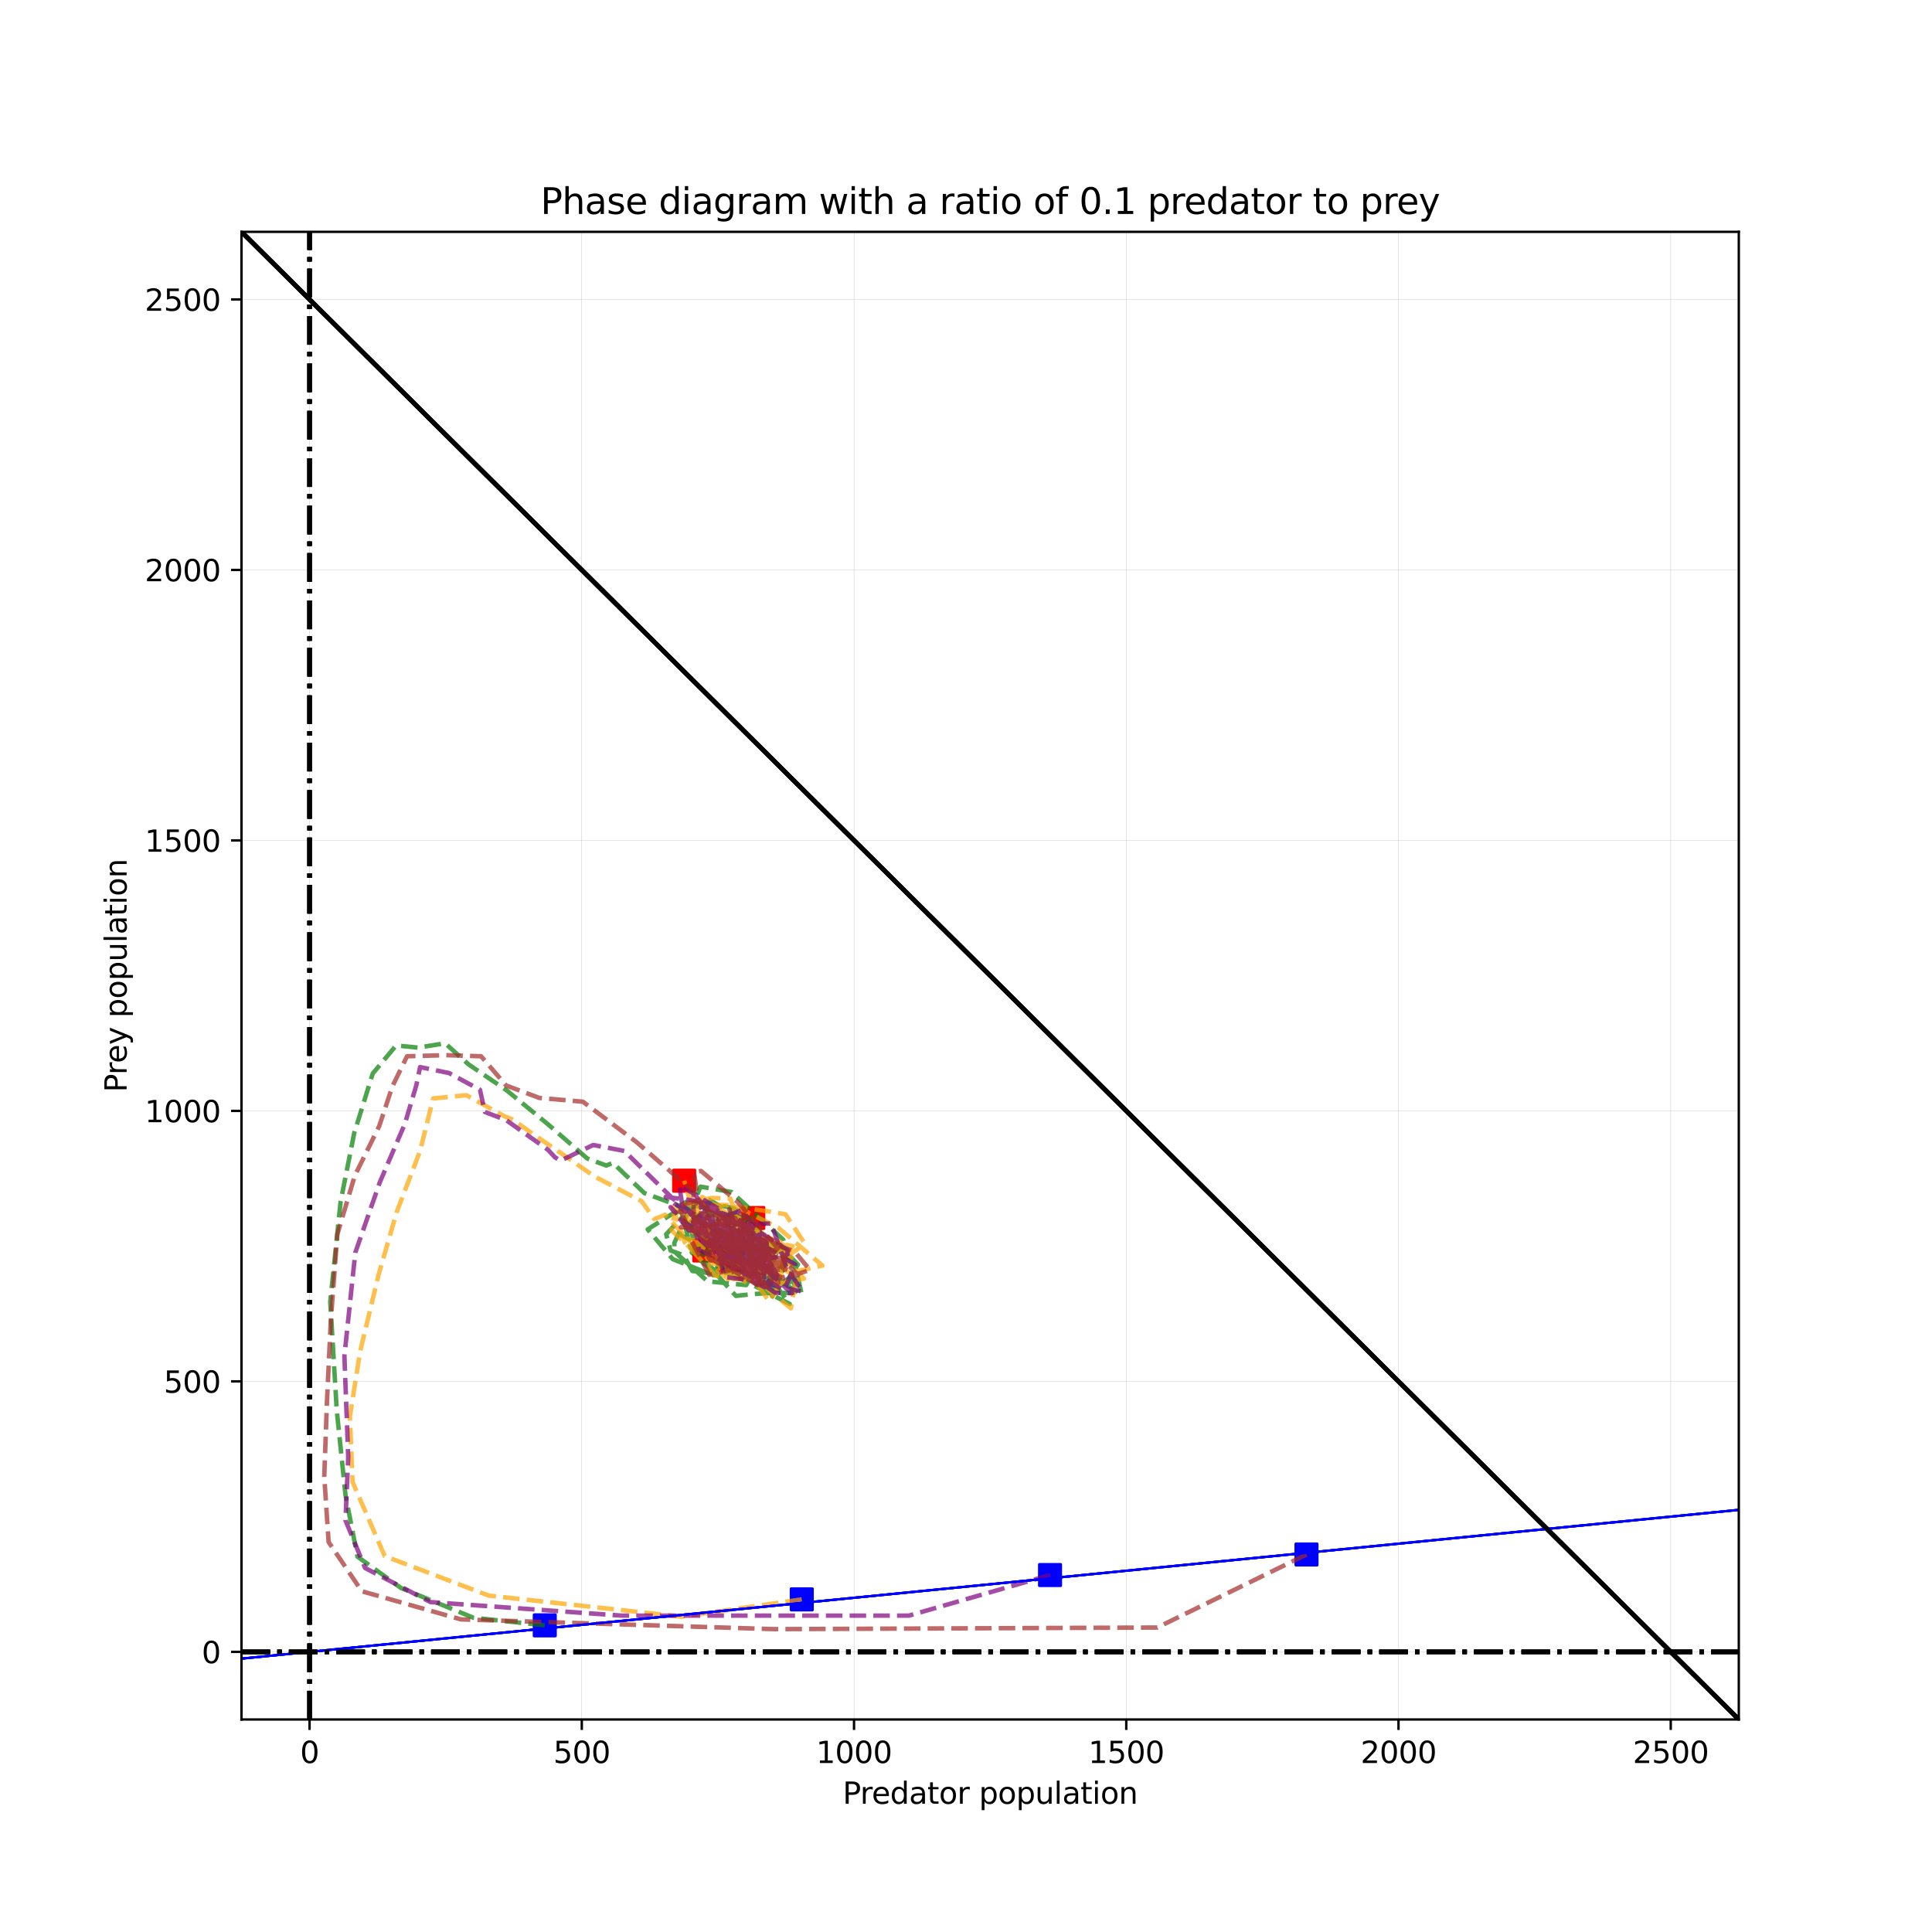 <?xml version="1.0" encoding="utf-8" standalone="no"?>
<!DOCTYPE svg PUBLIC "-//W3C//DTD SVG 1.1//EN"
  "http://www.w3.org/Graphics/SVG/1.1/DTD/svg11.dtd">
<svg xmlns:xlink="http://www.w3.org/1999/xlink" width="648pt" height="648pt" viewBox="0 0 648 648" xmlns="http://www.w3.org/2000/svg" version="1.1">
 <defs>
  <style type="text/css">*{stroke-linejoin: round; stroke-linecap: butt}</style>
 </defs>
 <g id="figure_1">
  <g id="patch_1">
   <path d="M 0 648 
L 648 648 
L 648 0 
L 0 0 
z
" style="fill: #ffffff"/>
  </g>
  <g id="axes_1">
   <g id="patch_2">
    <path d="M 81 576.72 
L 583.2 576.72 
L 583.2 77.76 
L 81 77.76 
z
" style="fill: #ffffff"/>
   </g>
   <g id="PathCollection_1">
    <defs>
     <path id="mf9814ffd35" d="M -3.536 3.536 
L 3.536 3.536 
L 3.536 -3.536 
L -3.536 -3.536 
z
" style="stroke: #0000ff"/>
    </defs>
    <g clip-path="url(#p04136252dc)">
     <use xlink:href="#mf9814ffd35" x="182.718" y="545.149" style="fill: #0000ff; stroke: #0000ff"/>
    </g>
   </g>
   <g id="PathCollection_2">
    <defs>
     <path id="m76a8bdae2c" d="M -3.536 3.536 
L 3.536 3.536 
L 3.536 -3.536 
L -3.536 -3.536 
z
" style="stroke: #ff0000"/>
    </defs>
    <g clip-path="url(#p04136252dc)">
     <use xlink:href="#m76a8bdae2c" x="252.661" y="408.525" style="fill: #ff0000; stroke: #ff0000"/>
    </g>
   </g>
   <g id="PathCollection_3">
    <g clip-path="url(#p04136252dc)">
     <use xlink:href="#mf9814ffd35" x="268.914" y="536.44" style="fill: #0000ff; stroke: #0000ff"/>
    </g>
   </g>
   <g id="PathCollection_4">
    <g clip-path="url(#p04136252dc)">
     <use xlink:href="#m76a8bdae2c" x="229.469" y="396.006" style="fill: #ff0000; stroke: #ff0000"/>
    </g>
   </g>
   <g id="PathCollection_5">
    <g clip-path="url(#p04136252dc)">
     <use xlink:href="#mf9814ffd35" x="352.188" y="528.276" style="fill: #0000ff; stroke: #0000ff"/>
    </g>
   </g>
   <g id="PathCollection_6">
    <g clip-path="url(#p04136252dc)">
     <use xlink:href="#m76a8bdae2c" x="244.443" y="422.496" style="fill: #ff0000; stroke: #ff0000"/>
    </g>
   </g>
   <g id="PathCollection_7">
    <g clip-path="url(#p04136252dc)">
     <use xlink:href="#mf9814ffd35" x="438.201" y="521.381" style="fill: #0000ff; stroke: #0000ff"/>
    </g>
   </g>
   <g id="PathCollection_8">
    <g clip-path="url(#p04136252dc)">
     <use xlink:href="#m76a8bdae2c" x="236.225" y="419.412" style="fill: #ff0000; stroke: #ff0000"/>
    </g>
   </g>
   <g id="matplotlib.axis_1">
    <g id="xtick_1">
     <g id="line2d_1">
      <path d="M 103.827 576.72 
L 103.827 77.76 
" clip-path="url(#p04136252dc)" style="fill: none; stroke: #b0b0b0; stroke-width: 0.1; stroke-linecap: square"/>
     </g>
     <g id="line2d_2">
      <defs>
       <path id="m2a53594469" d="M 0 0 
L 0 3.5 
" style="stroke: #000000; stroke-width: 0.8"/>
      </defs>
      <g>
       <use xlink:href="#m2a53594469" x="103.827" y="576.72" style="stroke: #000000; stroke-width: 0.8"/>
      </g>
     </g>
     <g id="text_1">
      <!-- 0 -->
      <g transform="translate(100.646 591.318) scale(0.1 -0.1)">
       <defs>
        <path id="DejaVuSans-30" d="M 2034 4250 
Q 1547 4250 1301 3770 
Q 1056 3291 1056 2328 
Q 1056 1369 1301 889 
Q 1547 409 2034 409 
Q 2525 409 2770 889 
Q 3016 1369 3016 2328 
Q 3016 3291 2770 3770 
Q 2525 4250 2034 4250 
z
M 2034 4750 
Q 2819 4750 3233 4129 
Q 3647 3509 3647 2328 
Q 3647 1150 3233 529 
Q 2819 -91 2034 -91 
Q 1250 -91 836 529 
Q 422 1150 422 2328 
Q 422 3509 836 4129 
Q 1250 4750 2034 4750 
z
" transform="scale(0.016)"/>
       </defs>
       <use xlink:href="#DejaVuSans-30"/>
      </g>
     </g>
    </g>
    <g id="xtick_2">
     <g id="line2d_3">
      <path d="M 195.136 576.72 
L 195.136 77.76 
" clip-path="url(#p04136252dc)" style="fill: none; stroke: #b0b0b0; stroke-width: 0.1; stroke-linecap: square"/>
     </g>
     <g id="line2d_4">
      <g>
       <use xlink:href="#m2a53594469" x="195.136" y="576.72" style="stroke: #000000; stroke-width: 0.8"/>
      </g>
     </g>
     <g id="text_2">
      <!-- 500 -->
      <g transform="translate(185.593 591.318) scale(0.1 -0.1)">
       <defs>
        <path id="DejaVuSans-35" d="M 691 4666 
L 3169 4666 
L 3169 4134 
L 1269 4134 
L 1269 2991 
Q 1406 3038 1543 3061 
Q 1681 3084 1819 3084 
Q 2600 3084 3056 2656 
Q 3513 2228 3513 1497 
Q 3513 744 3044 326 
Q 2575 -91 1722 -91 
Q 1428 -91 1123 -41 
Q 819 9 494 109 
L 494 744 
Q 775 591 1075 516 
Q 1375 441 1709 441 
Q 2250 441 2565 725 
Q 2881 1009 2881 1497 
Q 2881 1984 2565 2268 
Q 2250 2553 1709 2553 
Q 1456 2553 1204 2497 
Q 953 2441 691 2322 
L 691 4666 
z
" transform="scale(0.016)"/>
       </defs>
       <use xlink:href="#DejaVuSans-35"/>
       <use xlink:href="#DejaVuSans-30" x="63.623"/>
       <use xlink:href="#DejaVuSans-30" x="127.246"/>
      </g>
     </g>
    </g>
    <g id="xtick_3">
     <g id="line2d_5">
      <path d="M 286.445 576.72 
L 286.445 77.76 
" clip-path="url(#p04136252dc)" style="fill: none; stroke: #b0b0b0; stroke-width: 0.1; stroke-linecap: square"/>
     </g>
     <g id="line2d_6">
      <g>
       <use xlink:href="#m2a53594469" x="286.445" y="576.72" style="stroke: #000000; stroke-width: 0.8"/>
      </g>
     </g>
     <g id="text_3">
      <!-- 1000 -->
      <g transform="translate(273.72 591.318) scale(0.1 -0.1)">
       <defs>
        <path id="DejaVuSans-31" d="M 794 531 
L 1825 531 
L 1825 4091 
L 703 3866 
L 703 4441 
L 1819 4666 
L 2450 4666 
L 2450 531 
L 3481 531 
L 3481 0 
L 794 0 
L 794 531 
z
" transform="scale(0.016)"/>
       </defs>
       <use xlink:href="#DejaVuSans-31"/>
       <use xlink:href="#DejaVuSans-30" x="63.623"/>
       <use xlink:href="#DejaVuSans-30" x="127.246"/>
       <use xlink:href="#DejaVuSans-30" x="190.869"/>
      </g>
     </g>
    </g>
    <g id="xtick_4">
     <g id="line2d_7">
      <path d="M 377.755 576.72 
L 377.755 77.76 
" clip-path="url(#p04136252dc)" style="fill: none; stroke: #b0b0b0; stroke-width: 0.1; stroke-linecap: square"/>
     </g>
     <g id="line2d_8">
      <g>
       <use xlink:href="#m2a53594469" x="377.755" y="576.72" style="stroke: #000000; stroke-width: 0.8"/>
      </g>
     </g>
     <g id="text_4">
      <!-- 1500 -->
      <g transform="translate(365.03 591.318) scale(0.1 -0.1)">
       <use xlink:href="#DejaVuSans-31"/>
       <use xlink:href="#DejaVuSans-35" x="63.623"/>
       <use xlink:href="#DejaVuSans-30" x="127.246"/>
       <use xlink:href="#DejaVuSans-30" x="190.869"/>
      </g>
     </g>
    </g>
    <g id="xtick_5">
     <g id="line2d_9">
      <path d="M 469.064 576.72 
L 469.064 77.76 
" clip-path="url(#p04136252dc)" style="fill: none; stroke: #b0b0b0; stroke-width: 0.1; stroke-linecap: square"/>
     </g>
     <g id="line2d_10">
      <g>
       <use xlink:href="#m2a53594469" x="469.064" y="576.72" style="stroke: #000000; stroke-width: 0.8"/>
      </g>
     </g>
     <g id="text_5">
      <!-- 2000 -->
      <g transform="translate(456.339 591.318) scale(0.1 -0.1)">
       <defs>
        <path id="DejaVuSans-32" d="M 1228 531 
L 3431 531 
L 3431 0 
L 469 0 
L 469 531 
Q 828 903 1448 1529 
Q 2069 2156 2228 2338 
Q 2531 2678 2651 2914 
Q 2772 3150 2772 3378 
Q 2772 3750 2511 3984 
Q 2250 4219 1831 4219 
Q 1534 4219 1204 4116 
Q 875 4013 500 3803 
L 500 4441 
Q 881 4594 1212 4672 
Q 1544 4750 1819 4750 
Q 2544 4750 2975 4387 
Q 3406 4025 3406 3419 
Q 3406 3131 3298 2873 
Q 3191 2616 2906 2266 
Q 2828 2175 2409 1742 
Q 1991 1309 1228 531 
z
" transform="scale(0.016)"/>
       </defs>
       <use xlink:href="#DejaVuSans-32"/>
       <use xlink:href="#DejaVuSans-30" x="63.623"/>
       <use xlink:href="#DejaVuSans-30" x="127.246"/>
       <use xlink:href="#DejaVuSans-30" x="190.869"/>
      </g>
     </g>
    </g>
    <g id="xtick_6">
     <g id="line2d_11">
      <path d="M 560.373 576.72 
L 560.373 77.76 
" clip-path="url(#p04136252dc)" style="fill: none; stroke: #b0b0b0; stroke-width: 0.1; stroke-linecap: square"/>
     </g>
     <g id="line2d_12">
      <g>
       <use xlink:href="#m2a53594469" x="560.373" y="576.72" style="stroke: #000000; stroke-width: 0.8"/>
      </g>
     </g>
     <g id="text_6">
      <!-- 2500 -->
      <g transform="translate(547.648 591.318) scale(0.1 -0.1)">
       <use xlink:href="#DejaVuSans-32"/>
       <use xlink:href="#DejaVuSans-35" x="63.623"/>
       <use xlink:href="#DejaVuSans-30" x="127.246"/>
       <use xlink:href="#DejaVuSans-30" x="190.869"/>
      </g>
     </g>
    </g>
    <g id="text_7">
     <!-- Predator population -->
     <g transform="translate(282.644 604.997) scale(0.1 -0.1)">
      <defs>
       <path id="DejaVuSans-50" d="M 1259 4147 
L 1259 2394 
L 2053 2394 
Q 2494 2394 2734 2622 
Q 2975 2850 2975 3272 
Q 2975 3691 2734 3919 
Q 2494 4147 2053 4147 
L 1259 4147 
z
M 628 4666 
L 2053 4666 
Q 2838 4666 3239 4311 
Q 3641 3956 3641 3272 
Q 3641 2581 3239 2228 
Q 2838 1875 2053 1875 
L 1259 1875 
L 1259 0 
L 628 0 
L 628 4666 
z
" transform="scale(0.016)"/>
       <path id="DejaVuSans-72" d="M 2631 2963 
Q 2534 3019 2420 3045 
Q 2306 3072 2169 3072 
Q 1681 3072 1420 2755 
Q 1159 2438 1159 1844 
L 1159 0 
L 581 0 
L 581 3500 
L 1159 3500 
L 1159 2956 
Q 1341 3275 1631 3429 
Q 1922 3584 2338 3584 
Q 2397 3584 2469 3576 
Q 2541 3569 2628 3553 
L 2631 2963 
z
" transform="scale(0.016)"/>
       <path id="DejaVuSans-65" d="M 3597 1894 
L 3597 1613 
L 953 1613 
Q 991 1019 1311 708 
Q 1631 397 2203 397 
Q 2534 397 2845 478 
Q 3156 559 3463 722 
L 3463 178 
Q 3153 47 2828 -22 
Q 2503 -91 2169 -91 
Q 1331 -91 842 396 
Q 353 884 353 1716 
Q 353 2575 817 3079 
Q 1281 3584 2069 3584 
Q 2775 3584 3186 3129 
Q 3597 2675 3597 1894 
z
M 3022 2063 
Q 3016 2534 2758 2815 
Q 2500 3097 2075 3097 
Q 1594 3097 1305 2825 
Q 1016 2553 972 2059 
L 3022 2063 
z
" transform="scale(0.016)"/>
       <path id="DejaVuSans-64" d="M 2906 2969 
L 2906 4863 
L 3481 4863 
L 3481 0 
L 2906 0 
L 2906 525 
Q 2725 213 2448 61 
Q 2172 -91 1784 -91 
Q 1150 -91 751 415 
Q 353 922 353 1747 
Q 353 2572 751 3078 
Q 1150 3584 1784 3584 
Q 2172 3584 2448 3432 
Q 2725 3281 2906 2969 
z
M 947 1747 
Q 947 1113 1208 752 
Q 1469 391 1925 391 
Q 2381 391 2643 752 
Q 2906 1113 2906 1747 
Q 2906 2381 2643 2742 
Q 2381 3103 1925 3103 
Q 1469 3103 1208 2742 
Q 947 2381 947 1747 
z
" transform="scale(0.016)"/>
       <path id="DejaVuSans-61" d="M 2194 1759 
Q 1497 1759 1228 1600 
Q 959 1441 959 1056 
Q 959 750 1161 570 
Q 1363 391 1709 391 
Q 2188 391 2477 730 
Q 2766 1069 2766 1631 
L 2766 1759 
L 2194 1759 
z
M 3341 1997 
L 3341 0 
L 2766 0 
L 2766 531 
Q 2569 213 2275 61 
Q 1981 -91 1556 -91 
Q 1019 -91 701 211 
Q 384 513 384 1019 
Q 384 1609 779 1909 
Q 1175 2209 1959 2209 
L 2766 2209 
L 2766 2266 
Q 2766 2663 2505 2880 
Q 2244 3097 1772 3097 
Q 1472 3097 1187 3025 
Q 903 2953 641 2809 
L 641 3341 
Q 956 3463 1253 3523 
Q 1550 3584 1831 3584 
Q 2591 3584 2966 3190 
Q 3341 2797 3341 1997 
z
" transform="scale(0.016)"/>
       <path id="DejaVuSans-74" d="M 1172 4494 
L 1172 3500 
L 2356 3500 
L 2356 3053 
L 1172 3053 
L 1172 1153 
Q 1172 725 1289 603 
Q 1406 481 1766 481 
L 2356 481 
L 2356 0 
L 1766 0 
Q 1100 0 847 248 
Q 594 497 594 1153 
L 594 3053 
L 172 3053 
L 172 3500 
L 594 3500 
L 594 4494 
L 1172 4494 
z
" transform="scale(0.016)"/>
       <path id="DejaVuSans-6f" d="M 1959 3097 
Q 1497 3097 1228 2736 
Q 959 2375 959 1747 
Q 959 1119 1226 758 
Q 1494 397 1959 397 
Q 2419 397 2687 759 
Q 2956 1122 2956 1747 
Q 2956 2369 2687 2733 
Q 2419 3097 1959 3097 
z
M 1959 3584 
Q 2709 3584 3137 3096 
Q 3566 2609 3566 1747 
Q 3566 888 3137 398 
Q 2709 -91 1959 -91 
Q 1206 -91 779 398 
Q 353 888 353 1747 
Q 353 2609 779 3096 
Q 1206 3584 1959 3584 
z
" transform="scale(0.016)"/>
       <path id="DejaVuSans-20" transform="scale(0.016)"/>
       <path id="DejaVuSans-70" d="M 1159 525 
L 1159 -1331 
L 581 -1331 
L 581 3500 
L 1159 3500 
L 1159 2969 
Q 1341 3281 1617 3432 
Q 1894 3584 2278 3584 
Q 2916 3584 3314 3078 
Q 3713 2572 3713 1747 
Q 3713 922 3314 415 
Q 2916 -91 2278 -91 
Q 1894 -91 1617 61 
Q 1341 213 1159 525 
z
M 3116 1747 
Q 3116 2381 2855 2742 
Q 2594 3103 2138 3103 
Q 1681 3103 1420 2742 
Q 1159 2381 1159 1747 
Q 1159 1113 1420 752 
Q 1681 391 2138 391 
Q 2594 391 2855 752 
Q 3116 1113 3116 1747 
z
" transform="scale(0.016)"/>
       <path id="DejaVuSans-75" d="M 544 1381 
L 544 3500 
L 1119 3500 
L 1119 1403 
Q 1119 906 1312 657 
Q 1506 409 1894 409 
Q 2359 409 2629 706 
Q 2900 1003 2900 1516 
L 2900 3500 
L 3475 3500 
L 3475 0 
L 2900 0 
L 2900 538 
Q 2691 219 2414 64 
Q 2138 -91 1772 -91 
Q 1169 -91 856 284 
Q 544 659 544 1381 
z
M 1991 3584 
L 1991 3584 
z
" transform="scale(0.016)"/>
       <path id="DejaVuSans-6c" d="M 603 4863 
L 1178 4863 
L 1178 0 
L 603 0 
L 603 4863 
z
" transform="scale(0.016)"/>
       <path id="DejaVuSans-69" d="M 603 3500 
L 1178 3500 
L 1178 0 
L 603 0 
L 603 3500 
z
M 603 4863 
L 1178 4863 
L 1178 4134 
L 603 4134 
L 603 4863 
z
" transform="scale(0.016)"/>
       <path id="DejaVuSans-6e" d="M 3513 2113 
L 3513 0 
L 2938 0 
L 2938 2094 
Q 2938 2591 2744 2837 
Q 2550 3084 2163 3084 
Q 1697 3084 1428 2787 
Q 1159 2491 1159 1978 
L 1159 0 
L 581 0 
L 581 3500 
L 1159 3500 
L 1159 2956 
Q 1366 3272 1645 3428 
Q 1925 3584 2291 3584 
Q 2894 3584 3203 3211 
Q 3513 2838 3513 2113 
z
" transform="scale(0.016)"/>
      </defs>
      <use xlink:href="#DejaVuSans-50"/>
      <use xlink:href="#DejaVuSans-72" x="58.553"/>
      <use xlink:href="#DejaVuSans-65" x="97.416"/>
      <use xlink:href="#DejaVuSans-64" x="158.939"/>
      <use xlink:href="#DejaVuSans-61" x="222.416"/>
      <use xlink:href="#DejaVuSans-74" x="283.695"/>
      <use xlink:href="#DejaVuSans-6f" x="322.904"/>
      <use xlink:href="#DejaVuSans-72" x="384.086"/>
      <use xlink:href="#DejaVuSans-20" x="425.199"/>
      <use xlink:href="#DejaVuSans-70" x="456.986"/>
      <use xlink:href="#DejaVuSans-6f" x="520.463"/>
      <use xlink:href="#DejaVuSans-70" x="581.645"/>
      <use xlink:href="#DejaVuSans-75" x="645.121"/>
      <use xlink:href="#DejaVuSans-6c" x="708.5"/>
      <use xlink:href="#DejaVuSans-61" x="736.283"/>
      <use xlink:href="#DejaVuSans-74" x="797.562"/>
      <use xlink:href="#DejaVuSans-69" x="836.771"/>
      <use xlink:href="#DejaVuSans-6f" x="864.555"/>
      <use xlink:href="#DejaVuSans-6e" x="925.736"/>
     </g>
    </g>
   </g>
   <g id="matplotlib.axis_2">
    <g id="ytick_1">
     <g id="line2d_13">
      <path d="M 81 554.04 
L 583.2 554.04 
" clip-path="url(#p04136252dc)" style="fill: none; stroke: #b0b0b0; stroke-width: 0.1; stroke-linecap: square"/>
     </g>
     <g id="line2d_14">
      <defs>
       <path id="me22412b1b8" d="M 0 0 
L -3.5 0 
" style="stroke: #000000; stroke-width: 0.8"/>
      </defs>
      <g>
       <use xlink:href="#me22412b1b8" x="81" y="554.04" style="stroke: #000000; stroke-width: 0.8"/>
      </g>
     </g>
     <g id="text_8">
      <!-- 0 -->
      <g transform="translate(67.638 557.839) scale(0.1 -0.1)">
       <use xlink:href="#DejaVuSans-30"/>
      </g>
     </g>
    </g>
    <g id="ytick_2">
     <g id="line2d_15">
      <path d="M 81 463.32 
L 583.2 463.32 
" clip-path="url(#p04136252dc)" style="fill: none; stroke: #b0b0b0; stroke-width: 0.1; stroke-linecap: square"/>
     </g>
     <g id="line2d_16">
      <g>
       <use xlink:href="#me22412b1b8" x="81" y="463.32" style="stroke: #000000; stroke-width: 0.8"/>
      </g>
     </g>
     <g id="text_9">
      <!-- 500 -->
      <g transform="translate(54.913 467.119) scale(0.1 -0.1)">
       <use xlink:href="#DejaVuSans-35"/>
       <use xlink:href="#DejaVuSans-30" x="63.623"/>
       <use xlink:href="#DejaVuSans-30" x="127.246"/>
      </g>
     </g>
    </g>
    <g id="ytick_3">
     <g id="line2d_17">
      <path d="M 81 372.6 
L 583.2 372.6 
" clip-path="url(#p04136252dc)" style="fill: none; stroke: #b0b0b0; stroke-width: 0.1; stroke-linecap: square"/>
     </g>
     <g id="line2d_18">
      <g>
       <use xlink:href="#me22412b1b8" x="81" y="372.6" style="stroke: #000000; stroke-width: 0.8"/>
      </g>
     </g>
     <g id="text_10">
      <!-- 1000 -->
      <g transform="translate(48.55 376.399) scale(0.1 -0.1)">
       <use xlink:href="#DejaVuSans-31"/>
       <use xlink:href="#DejaVuSans-30" x="63.623"/>
       <use xlink:href="#DejaVuSans-30" x="127.246"/>
       <use xlink:href="#DejaVuSans-30" x="190.869"/>
      </g>
     </g>
    </g>
    <g id="ytick_4">
     <g id="line2d_19">
      <path d="M 81 281.88 
L 583.2 281.88 
" clip-path="url(#p04136252dc)" style="fill: none; stroke: #b0b0b0; stroke-width: 0.1; stroke-linecap: square"/>
     </g>
     <g id="line2d_20">
      <g>
       <use xlink:href="#me22412b1b8" x="81" y="281.88" style="stroke: #000000; stroke-width: 0.8"/>
      </g>
     </g>
     <g id="text_11">
      <!-- 1500 -->
      <g transform="translate(48.55 285.679) scale(0.1 -0.1)">
       <use xlink:href="#DejaVuSans-31"/>
       <use xlink:href="#DejaVuSans-35" x="63.623"/>
       <use xlink:href="#DejaVuSans-30" x="127.246"/>
       <use xlink:href="#DejaVuSans-30" x="190.869"/>
      </g>
     </g>
    </g>
    <g id="ytick_5">
     <g id="line2d_21">
      <path d="M 81 191.16 
L 583.2 191.16 
" clip-path="url(#p04136252dc)" style="fill: none; stroke: #b0b0b0; stroke-width: 0.1; stroke-linecap: square"/>
     </g>
     <g id="line2d_22">
      <g>
       <use xlink:href="#me22412b1b8" x="81" y="191.16" style="stroke: #000000; stroke-width: 0.8"/>
      </g>
     </g>
     <g id="text_12">
      <!-- 2000 -->
      <g transform="translate(48.55 194.959) scale(0.1 -0.1)">
       <use xlink:href="#DejaVuSans-32"/>
       <use xlink:href="#DejaVuSans-30" x="63.623"/>
       <use xlink:href="#DejaVuSans-30" x="127.246"/>
       <use xlink:href="#DejaVuSans-30" x="190.869"/>
      </g>
     </g>
    </g>
    <g id="ytick_6">
     <g id="line2d_23">
      <path d="M 81 100.44 
L 583.2 100.44 
" clip-path="url(#p04136252dc)" style="fill: none; stroke: #b0b0b0; stroke-width: 0.1; stroke-linecap: square"/>
     </g>
     <g id="line2d_24">
      <g>
       <use xlink:href="#me22412b1b8" x="81" y="100.44" style="stroke: #000000; stroke-width: 0.8"/>
      </g>
     </g>
     <g id="text_13">
      <!-- 2500 -->
      <g transform="translate(48.55 104.239) scale(0.1 -0.1)">
       <use xlink:href="#DejaVuSans-32"/>
       <use xlink:href="#DejaVuSans-35" x="63.623"/>
       <use xlink:href="#DejaVuSans-30" x="127.246"/>
       <use xlink:href="#DejaVuSans-30" x="190.869"/>
      </g>
     </g>
    </g>
    <g id="text_14">
     <!-- Prey population -->
     <g transform="translate(42.47 366.342) rotate(-90) scale(0.1 -0.1)">
      <defs>
       <path id="DejaVuSans-79" d="M 2059 -325 
Q 1816 -950 1584 -1140 
Q 1353 -1331 966 -1331 
L 506 -1331 
L 506 -850 
L 844 -850 
Q 1081 -850 1212 -737 
Q 1344 -625 1503 -206 
L 1606 56 
L 191 3500 
L 800 3500 
L 1894 763 
L 2988 3500 
L 3597 3500 
L 2059 -325 
z
" transform="scale(0.016)"/>
      </defs>
      <use xlink:href="#DejaVuSans-50"/>
      <use xlink:href="#DejaVuSans-72" x="58.553"/>
      <use xlink:href="#DejaVuSans-65" x="97.416"/>
      <use xlink:href="#DejaVuSans-79" x="158.939"/>
      <use xlink:href="#DejaVuSans-20" x="218.119"/>
      <use xlink:href="#DejaVuSans-70" x="249.906"/>
      <use xlink:href="#DejaVuSans-6f" x="313.383"/>
      <use xlink:href="#DejaVuSans-70" x="374.564"/>
      <use xlink:href="#DejaVuSans-75" x="438.041"/>
      <use xlink:href="#DejaVuSans-6c" x="501.42"/>
      <use xlink:href="#DejaVuSans-61" x="529.203"/>
      <use xlink:href="#DejaVuSans-74" x="590.482"/>
      <use xlink:href="#DejaVuSans-69" x="629.691"/>
      <use xlink:href="#DejaVuSans-6f" x="657.475"/>
      <use xlink:href="#DejaVuSans-6e" x="718.656"/>
     </g>
    </g>
   </g>
   <g id="line2d_25">
    <path d="M 182.718 545.149 
L 158.795 542.609 
L 134.507 532.63 
L 119.898 522.107 
L 115.88 501.422 
L 112.958 473.118 
L 110.767 436.648 
L 114.237 403.082 
L 118.802 380.039 
L 125.011 360.081 
L 132.864 350.646 
L 140.168 351.372 
L 149.299 349.92 
L 157.152 356.996 
L 169.935 365.705 
L 183.631 376.955 
L 196.963 388.567 
L 203.354 390.925 
L 205.546 390.018 
L 216.137 400.179 
L 233.486 406.529 
L 237.686 410.521 
L 246.635 417.779 
L 254.487 416.871 
L 251.931 419.412 
L 242.434 418.323 
L 242.434 413.243 
L 248.278 415.783 
L 245.356 413.968 
L 239.513 413.424 
L 239.147 415.783 
L 239.513 417.779 
L 239.695 412.698 
L 241.704 415.783 
L 248.461 421.407 
L 260.696 431.749 
L 264.897 437.374 
L 244.809 427.032 
L 232.573 416.871 
L 231.295 407.255 
L 234.947 398.002 
L 245.356 399.816 
L 262.705 415.783 
L 267.088 433.564 
L 256.861 433.745 
L 251.748 434.108 
L 246.817 434.652 
L 240.974 428.121 
L 232.025 420.137 
L 235.13 416.508 
L 243.348 415.42 
L 246.817 413.605 
L 250.652 415.057 
L 251.565 422.133 
L 258.687 426.306 
L 249.191 427.576 
L 240.243 426.669 
L 231.66 418.686 
L 228.19 404.352 
L 231.112 402.538 
L 247.183 408.707 
L 255.583 421.407 
L 250.287 431.024 
L 237.321 429.754 
L 226.181 419.774 
L 226.181 416.871 
L 230.93 406.348 
L 236.043 410.884 
L 248.461 414.694 
L 251.018 418.141 
L 241.704 422.496 
L 239.33 427.758 
L 225.634 422.315 
L 217.233 412.335 
L 225.268 407.255 
L 233.669 404.352 
L 241.704 408.344 
L 244.626 409.977 
L 248.826 421.589 
L 260.696 433.927 
L 258.505 433.382 
L 240.426 420.5 
L 227.825 413.968 
L 237.686 403.445 
L 246.087 405.259 
L 252.296 409.251 
L 250.287 412.154 
L 261.609 417.96 
L 267.636 424.129 
L 264.714 428.484 
L 259.966 432.475 
L 259.053 434.834 
L 257.227 430.842 
L 253.392 427.213 
L 241.339 420.319 
L 243.165 417.416 
L 252.296 418.867 
L 254.487 423.766 
L 254.122 427.395 
L 255.948 422.315 
L 254.67 420.319 
L 253.574 419.774 
L 251.383 417.416 
L 238.599 409.795 
L 242.252 415.238 
L 252.296 413.061 
L 248.096 419.049 
L 250.652 418.686 
L 254.122 424.129 
L 257.409 420.863 
L 246.817 414.876 
L 244.078 414.15 
L 244.078 417.053 
L 232.573 406.892 
L 238.417 410.34 
L 245.722 407.618 
L 266.905 425.036 
L 268.914 434.29 
L 257.774 427.213 
L 241.156 418.686 
L 238.599 412.698 
L 237.321 406.166 
L 239.147 410.158 
L 247.73 421.77 
L 242.617 427.576 
L 232.208 426.306 
L 229.286 421.044 
L 224.903 419.412 
L 223.442 413.968 
L 228.738 408.344 
L 236.043 415.964 
L 246.087 419.23 
L 244.991 419.23 
L 244.991 411.247 
L 242.8 407.618 
L 249.191 413.243 
L 259.966 421.77 
L 257.409 425.943 
L 244.443 422.859 
L 250.287 423.403 
L 242.434 407.618 
L 237.321 406.711 
L 236.408 401.63 
L 248.278 408.344 
L 262.888 421.407 
L 261.975 429.391 
L 260.148 428.302 
L 244.626 420.863 
L 241.887 417.96 
L 254.487 414.331 
L 259.235 421.407 
L 253.757 423.766 
L 247.183 419.774 
L 242.982 413.787 
L 241.156 412.698 
L 246.269 417.053 
L 255.035 417.416 
L 255.583 423.948 
L 259.783 431.931 
L 266.723 429.391 
L 259.418 428.121 
L 249.739 420.137 
L 250.652 422.496 
L 246.635 417.416 
L 244.991 417.234 
L 247.183 411.791 
L 251.565 409.614 
L 256.679 415.057 
L 265.627 421.952 
L 259.783 426.851 
L 253.574 422.496 
L 249.922 418.323 
L 246.087 411.61 
L 254.67 417.053 
L 254.487 417.416 
L 255.948 421.77 
L 257.957 425.762 
L 251.018 419.956 
L 246.817 417.597 
L 245.539 410.34 
L 257.227 418.323 
L 254.67 423.222 
L 258.14 429.209 
L 255.4 430.298 
L 245.539 423.585 
L 244.443 423.766 
L 232.938 419.593 
L 238.234 416.69 
L 247.73 418.323 
L 239.695 418.686 
L 237.139 415.42 
L 239.695 417.597 
L 246.635 411.247 
L 252.661 408.525 
L 252.661 408.525 
" clip-path="url(#p04136252dc)" style="fill: none; stroke-dasharray: 5.55,2.4; stroke-dashoffset: 0; stroke: #008000; stroke-opacity: 0.7; stroke-width: 1.5"/>
   </g>
   <g id="line2d_26">
    <path d="M 81 556.308 
L 583.2 506.412 
" clip-path="url(#p04136252dc)" style="fill: none; stroke: #0000ff; stroke-width: 0.75; stroke-linecap: square"/>
   </g>
   <g id="line2d_27">
    <path d="M 81 77.76 
L 583.2 576.72 
" clip-path="url(#p04136252dc)" style="fill: none; stroke: #000000; stroke-width: 1.5; stroke-linecap: square"/>
   </g>
   <g id="line2d_28">
    <path d="M 81 554.04 
L 649 554.04 
" clip-path="url(#p04136252dc)" style="fill: none; stroke-dasharray: 9.6,2.4,1.5,2.4; stroke-dashoffset: 0; stroke: #000000; stroke-width: 1.5"/>
   </g>
   <g id="line2d_29">
    <path d="M 103.827 576.72 
L 103.827 -1 
" clip-path="url(#p04136252dc)" style="fill: none; stroke-dasharray: 9.6,2.4,1.5,2.4; stroke-dashoffset: 0; stroke: #000000; stroke-width: 1.5"/>
   </g>
   <g id="line2d_30">
    <path d="M 268.914 536.44 
L 228.738 542.246 
L 163.909 535.17 
L 129.029 521.925 
L 118.254 497.068 
L 117.341 475.114 
L 120.811 453.159 
L 127.02 427.395 
L 133.046 406.529 
L 140.899 386.027 
L 145.282 368.427 
L 156.421 367.338 
L 169.205 374.414 
L 171.944 375.503 
L 179.066 380.583 
L 186.553 385.664 
L 199.337 394.554 
L 215.224 402.9 
L 219.425 408.888 
L 223.077 407.436 
L 235.13 420.319 
L 245.722 427.576 
L 245.722 428.121 
L 247 425.58 
L 241.887 420.5 
L 243.348 417.597 
L 236.225 407.618 
L 235.13 403.445 
L 246.817 411.428 
L 259.235 419.593 
L 251.2 423.222 
L 238.052 423.948 
L 244.261 429.028 
L 252.661 427.758 
L 244.991 420.682 
L 244.809 414.694 
L 246.269 411.972 
L 250.835 409.614 
L 257.774 418.323 
L 256.131 418.141 
L 248.096 418.141 
L 246.452 415.601 
L 255.035 422.315 
L 253.209 425.943 
L 247.183 424.855 
L 234.947 418.323 
L 228.19 407.799 
L 237.139 404.715 
L 252.113 411.791 
L 262.888 417.597 
L 254.853 420.5 
L 249.739 429.935 
L 250.47 421.226 
L 255.4 420.863 
L 255.948 420.319 
L 244.078 417.053 
L 246.635 420.137 
L 259.966 428.484 
L 261.062 426.306 
L 243.895 423.222 
L 244.078 416.146 
L 240.243 410.702 
L 240.791 412.517 
L 251.2 424.129 
L 251.2 423.948 
L 255.4 425.036 
L 253.392 418.867 
L 241.339 416.69 
L 233.486 412.517 
L 242.434 411.065 
L 244.443 413.061 
L 242.434 413.787 
L 247 418.141 
L 256.679 421.407 
L 254.67 429.572 
L 247 427.213 
L 232.938 419.956 
L 225.268 412.698 
L 226.364 405.622 
L 232.938 410.34 
L 238.417 415.783 
L 250.835 423.403 
L 257.592 426.669 
L 252.844 425.036 
L 247.365 424.492 
L 241.339 422.315 
L 243.53 410.702 
L 246.452 407.618 
L 257.409 415.057 
L 263.253 417.053 
L 255.583 420.319 
L 250.287 415.783 
L 252.844 415.42 
L 260.696 419.412 
L 256.131 421.589 
L 260.148 423.403 
L 256.679 422.677 
L 249.374 419.593 
L 245.539 420.682 
L 245.356 420.5 
L 244.626 424.492 
L 247.365 427.758 
L 241.339 422.859 
L 236.591 416.146 
L 242.252 416.146 
L 256.496 418.141 
L 253.757 422.315 
L 242.617 411.428 
L 242.617 410.884 
L 245.174 409.069 
L 241.887 409.432 
L 249.739 411.065 
L 255.766 416.327 
L 257.227 421.77 
L 252.113 427.032 
L 244.261 422.133 
L 230.016 411.428 
L 228.373 405.804 
L 249.009 416.327 
L 267.088 428.484 
L 265.262 438.826 
L 256.861 431.931 
L 246.635 425.58 
L 237.686 414.876 
L 235.495 401.449 
L 250.104 411.065 
L 261.062 417.779 
L 262.34 429.754 
L 257.957 436.467 
L 249.009 423.766 
L 239.147 413.424 
L 244.626 404.533 
L 251.2 405.259 
L 263.436 407.255 
L 270.01 417.234 
L 265.262 420.5 
L 259.601 426.669 
L 252.296 424.855 
L 241.887 420.5 
L 235.312 413.968 
L 233.851 404.171 
L 245.904 404.171 
L 261.062 411.791 
L 275.854 424.492 
L 267.453 426.306 
L 256.861 422.496 
L 246.635 413.243 
L 244.991 411.972 
L 255.583 414.331 
L 266.175 422.133 
L 258.87 418.323 
L 252.296 417.96 
L 251.931 422.677 
L 254.487 419.049 
L 251.383 418.504 
L 253.939 417.597 
L 253.392 418.323 
L 247.548 413.243 
L 249.191 418.867 
L 255.4 419.956 
L 246.452 417.779 
L 242.982 416.69 
L 248.643 418.867 
L 245.722 412.335 
L 240.426 415.964 
L 254.487 420.5 
L 253.574 428.665 
L 246.087 429.028 
L 242.252 427.032 
L 238.417 416.327 
L 239.33 411.61 
L 253.209 415.42 
L 265.81 417.96 
L 262.157 423.222 
L 253.392 425.943 
L 239.513 418.141 
L 230.564 415.42 
L 235.312 416.871 
L 246.087 422.315 
L 247.548 415.057 
L 236.408 408.162 
L 236.225 409.069 
L 242.069 409.432 
L 253.939 412.88 
L 269.645 428.846 
L 260.148 430.661 
L 240.06 427.939 
L 229.651 416.69 
L 225.634 404.896 
L 238.599 401.812 
L 244.991 401.993 
L 250.47 419.049 
L 256.679 425.036 
L 253.939 424.673 
L 250.835 426.669 
L 247.73 421.044 
L 233.486 409.614 
L 229.469 396.006 
L 229.469 396.006 
" clip-path="url(#p04136252dc)" style="fill: none; stroke-dasharray: 5.55,2.4; stroke-dashoffset: 0; stroke: #ffa500; stroke-opacity: 0.7; stroke-width: 1.5"/>
   </g>
   <g id="line2d_31">
    <path d="M 81 556.308 
L 583.2 506.412 
" clip-path="url(#p04136252dc)" style="fill: none; stroke: #0000ff; stroke-width: 0.75; stroke-linecap: square"/>
   </g>
   <g id="line2d_32">
    <path d="M 81 77.76 
L 583.2 576.72 
" clip-path="url(#p04136252dc)" style="fill: none; stroke: #000000; stroke-width: 1.5; stroke-linecap: square"/>
   </g>
   <g id="line2d_33">
    <path d="M 81 554.04 
L 649 554.04 
" clip-path="url(#p04136252dc)" style="fill: none; stroke-dasharray: 9.6,2.4,1.5,2.4; stroke-dashoffset: 0; stroke: #000000; stroke-width: 1.5"/>
   </g>
   <g id="line2d_34">
    <path d="M 103.827 576.72 
L 103.827 -1 
" clip-path="url(#p04136252dc)" style="fill: none; stroke-dasharray: 9.6,2.4,1.5,2.4; stroke-dashoffset: 0; stroke: #000000; stroke-width: 1.5"/>
   </g>
   <g id="line2d_35">
    <path d="M 352.188 528.276 
L 304.89 541.884 
L 208.467 541.884 
L 144.369 537.348 
L 122.454 525.917 
L 115.88 509.95 
L 116.793 488.722 
L 115.515 454.792 
L 119.167 420.137 
L 127.385 396.55 
L 135.785 376.955 
L 139.62 364.072 
L 140.899 357.903 
L 150.578 359.899 
L 160.987 365.524 
L 162.63 372.963 
L 169.752 375.684 
L 183.814 385.664 
L 186.188 388.204 
L 188.014 389.292 
L 198.971 384.031 
L 209.381 386.027 
L 225.634 401.993 
L 244.626 416.146 
L 252.844 427.758 
L 245.539 425.399 
L 237.504 416.69 
L 241.887 410.884 
L 242.617 408.344 
L 246.452 416.146 
L 249.557 417.053 
L 248.278 421.407 
L 254.305 424.673 
L 246.087 419.412 
L 240.974 411.428 
L 241.887 410.521 
L 250.47 415.783 
L 252.113 419.956 
L 244.991 420.319 
L 243.53 418.141 
L 247.365 419.593 
L 248.826 418.323 
L 245.722 412.698 
L 241.521 408.162 
L 250.104 412.154 
L 249.739 417.597 
L 244.261 416.146 
L 243.895 421.589 
L 250.287 425.943 
L 252.478 421.407 
L 250.287 425.399 
L 247.365 418.504 
L 237.321 412.517 
L 242.617 411.972 
L 255.766 420.682 
L 259.053 421.044 
L 253.026 419.049 
L 248.461 420.5 
L 256.131 426.125 
L 258.14 420.863 
L 247.365 422.859 
L 237.686 417.96 
L 242.617 412.154 
L 254.487 418.867 
L 236.043 417.416 
L 240.791 418.504 
L 239.878 415.057 
L 238.234 407.618 
L 240.243 412.154 
L 256.679 422.677 
L 252.478 421.226 
L 246.452 417.779 
L 238.052 408.707 
L 233.304 408.344 
L 248.643 417.597 
L 252.844 424.492 
L 242.434 420.137 
L 228.738 403.626 
L 227.825 397.457 
L 240.426 405.078 
L 249.374 413.424 
L 255.035 424.31 
L 265.627 433.745 
L 259.966 433.564 
L 251.2 427.395 
L 240.608 413.787 
L 233.304 400.723 
L 242.252 407.074 
L 257.044 416.69 
L 258.322 425.943 
L 245.356 424.31 
L 234.399 419.23 
L 232.938 409.069 
L 237.686 405.259 
L 251.931 411.428 
L 264.166 419.23 
L 264.166 420.682 
L 255.218 422.859 
L 253.757 423.766 
L 242.069 416.871 
L 240.974 408.888 
L 249.009 405.804 
L 253.757 413.243 
L 252.661 412.88 
L 251.931 417.416 
L 252.113 413.787 
L 253.757 414.876 
L 255.766 422.859 
L 248.826 420.5 
L 247.183 417.416 
L 249.557 410.702 
L 258.687 410.34 
L 263.618 424.673 
L 269.097 433.201 
L 255.948 430.298 
L 241.156 422.677 
L 236.956 414.15 
L 235.13 404.715 
L 243.713 407.436 
L 246.087 411.247 
L 256.131 419.774 
L 260.696 427.758 
L 253.939 421.589 
L 248.826 419.774 
L 256.679 420.319 
L 250.835 422.859 
L 238.417 419.049 
L 231.295 412.517 
L 256.131 419.23 
L 259.601 428.665 
L 253.757 430.842 
L 243.165 421.77 
L 231.112 412.698 
L 224.903 404.896 
L 230.382 410.521 
L 240.608 415.964 
L 246.817 415.42 
L 242.069 416.871 
L 233.669 410.521 
L 232.39 409.795 
L 236.773 414.513 
L 243.895 413.968 
L 244.626 417.234 
L 223.26 401.449 
L 234.399 402.9 
L 244.443 409.251 
L 250.104 411.61 
L 253.757 419.956 
L 254.853 430.116 
L 253.392 425.399 
L 247.913 422.496 
L 244.261 414.876 
L 241.704 417.597 
L 250.104 422.677 
L 248.096 417.416 
L 247.365 415.964 
L 246.817 412.154 
L 245.356 407.436 
L 244.261 409.795 
L 255.948 424.129 
L 256.496 431.749 
L 251.748 429.391 
L 242.982 428.302 
L 239.878 414.694 
L 244.809 410.158 
L 245.904 407.799 
L 254.487 414.331 
L 255.948 416.871 
L 247.913 415.601 
L 249.739 419.956 
L 256.496 422.315 
L 253.392 425.943 
L 253.392 423.222 
L 242.8 413.424 
L 239.513 413.787 
L 242.252 412.88 
L 245.356 413.787 
L 240.974 418.867 
L 240.974 420.682 
L 238.782 407.799 
L 237.321 403.989 
L 240.974 405.985 
L 255.583 417.416 
L 266.723 424.129 
L 262.888 432.838 
L 246.817 422.859 
L 237.321 415.057 
L 246.817 412.698 
L 249.191 413.968 
L 253.392 417.779 
L 249.009 419.593 
L 244.443 422.496 
L 244.443 422.496 
" clip-path="url(#p04136252dc)" style="fill: none; stroke-dasharray: 5.55,2.4; stroke-dashoffset: 0; stroke: #800080; stroke-opacity: 0.7; stroke-width: 1.5"/>
   </g>
   <g id="line2d_36">
    <path d="M 81 556.308 
L 583.2 506.412 
" clip-path="url(#p04136252dc)" style="fill: none; stroke: #0000ff; stroke-width: 0.75; stroke-linecap: square"/>
   </g>
   <g id="line2d_37">
    <path d="M 81 77.76 
L 583.2 576.72 
" clip-path="url(#p04136252dc)" style="fill: none; stroke: #000000; stroke-width: 1.5; stroke-linecap: square"/>
   </g>
   <g id="line2d_38">
    <path d="M 81 554.04 
L 649 554.04 
" clip-path="url(#p04136252dc)" style="fill: none; stroke-dasharray: 9.6,2.4,1.5,2.4; stroke-dashoffset: 0; stroke: #000000; stroke-width: 1.5"/>
   </g>
   <g id="line2d_39">
    <path d="M 103.827 576.72 
L 103.827 -1 
" clip-path="url(#p04136252dc)" style="fill: none; stroke-dasharray: 9.6,2.4,1.5,2.4; stroke-dashoffset: 0; stroke: #000000; stroke-width: 1.5"/>
   </g>
   <g id="line2d_40">
    <path d="M 438.201 521.381 
L 388.164 545.875 
L 259.601 546.42 
L 154.595 543.154 
L 121.359 533.719 
L 110.219 517.208 
L 108.758 495.253 
L 109.671 470.033 
L 110.949 442.999 
L 113.141 413.968 
L 118.985 394.373 
L 127.202 377.68 
L 131.585 364.435 
L 136.516 354.275 
L 149.664 353.912 
L 161.352 354.275 
L 169.752 364.072 
L 180.892 368.245 
L 195.502 369.516 
L 213.581 383.124 
L 232.573 399.635 
L 232.756 411.791 
L 228.373 411.61 
L 230.747 410.521 
L 231.477 410.34 
L 234.947 409.795 
L 259.053 420.682 
L 258.322 428.121 
L 256.679 424.129 
L 250.104 426.125 
L 253.209 427.939 
L 252.478 424.855 
L 247 421.226 
L 239.513 418.504 
L 237.504 415.783 
L 236.956 406.348 
L 240.974 409.795 
L 248.278 408.162 
L 252.844 415.42 
L 266.357 419.593 
L 271.653 425.943 
L 262.888 428.846 
L 251.748 422.859 
L 240.791 417.234 
L 246.087 422.859 
L 261.244 424.492 
L 258.322 425.58 
L 252.113 421.77 
L 246.635 411.247 
L 244.626 405.622 
L 250.104 407.799 
L 252.844 411.065 
L 251.018 416.327 
L 251.931 418.141 
L 256.496 421.226 
L 253.026 423.585 
L 250.47 426.125 
L 246.269 425.762 
L 237.869 427.576 
L 231.843 415.964 
L 235.86 411.065 
L 237.139 413.243 
L 239.513 422.859 
L 241.521 423.948 
L 240.426 422.677 
L 235.13 410.34 
L 233.121 406.711 
L 244.261 408.344 
L 251.018 417.779 
L 256.679 421.044 
L 253.392 421.226 
L 253.209 423.222 
L 248.278 426.488 
L 250.104 424.31 
L 249.009 424.31 
L 244.626 413.424 
L 245.539 409.614 
L 258.687 420.682 
L 257.774 426.306 
L 253.939 426.306 
L 248.643 422.859 
L 246.269 421.589 
L 241.339 416.69 
L 237.321 411.972 
L 242.252 409.977 
L 245.904 408.162 
L 255.4 420.5 
L 257.227 425.762 
L 254.122 431.024 
L 241.521 423.585 
L 238.234 419.956 
L 244.443 416.146 
L 247.548 416.69 
L 248.643 419.049 
L 257.957 419.593 
L 260.331 424.492 
L 254.305 425.762 
L 251.018 425.036 
L 253.026 423.766 
L 251.931 418.504 
L 251.565 417.416 
L 253.209 420.682 
L 252.478 418.867 
L 253.209 419.593 
L 255.035 421.044 
L 252.113 421.952 
L 250.47 419.956 
L 247.365 417.053 
L 243.53 416.146 
L 244.261 414.876 
L 241.704 414.694 
L 242.617 416.146 
L 248.826 416.327 
L 253.939 417.96 
L 255.218 417.416 
L 247.73 417.779 
L 242.434 417.597 
L 233.121 411.428 
L 234.947 412.335 
L 243.713 413.968 
L 245.356 415.601 
L 245.174 417.597 
L 250.104 423.04 
L 251.018 422.859 
L 247.913 419.774 
L 252.296 415.601 
L 257.227 415.964 
L 261.792 417.597 
L 257.044 423.04 
L 251.2 417.416 
L 255.583 418.504 
L 256.679 421.77 
L 259.235 423.222 
L 261.792 422.859 
L 259.418 421.77 
L 257.044 419.956 
L 261.062 424.492 
L 267.636 427.576 
L 262.34 422.315 
L 250.104 418.867 
L 234.034 401.993 
L 232.756 393.103 
L 235.13 392.74 
L 247.365 403.082 
L 259.053 416.508 
L 263.618 422.133 
L 260.879 425.58 
L 247.548 426.306 
L 238.052 420.682 
L 235.86 412.154 
L 243.895 408.888 
L 249.922 411.247 
L 256.496 419.412 
L 260.879 419.23 
L 260.696 423.766 
L 261.062 430.298 
L 253.574 424.855 
L 244.261 423.766 
L 244.261 419.23 
L 245.174 414.694 
L 252.661 420.682 
L 257.044 425.58 
L 244.443 423.403 
L 244.261 423.585 
L 240.243 417.597 
L 238.052 416.508 
L 248.461 411.972 
L 246.635 408.525 
L 240.608 407.618 
L 247.365 409.795 
L 251.565 418.504 
L 255.583 428.302 
L 253.392 425.762 
L 247.73 426.669 
L 245.539 423.948 
L 238.234 422.677 
L 236.773 420.137 
L 241.521 419.593 
L 242.434 421.77 
L 240.243 419.049 
L 241.521 410.158 
L 242.617 411.247 
L 247.73 411.61 
L 254.67 417.053 
L 261.244 420.682 
L 263.983 428.121 
L 257.044 429.935 
L 248.278 426.125 
L 230.564 411.065 
L 227.642 404.896 
L 232.756 402.9 
L 243.348 409.614 
L 249.739 419.049 
L 257.409 431.568 
L 250.652 428.121 
L 247.548 429.028 
L 245.722 426.125 
L 236.225 419.412 
L 236.225 419.412 
" clip-path="url(#p04136252dc)" style="fill: none; stroke-dasharray: 5.55,2.4; stroke-dashoffset: 0; stroke: #a52a2a; stroke-opacity: 0.7; stroke-width: 1.5"/>
   </g>
   <g id="line2d_41">
    <path d="M 81 556.308 
L 583.2 506.412 
" clip-path="url(#p04136252dc)" style="fill: none; stroke: #0000ff; stroke-width: 0.75; stroke-linecap: square"/>
   </g>
   <g id="line2d_42">
    <path d="M 81 77.76 
L 583.2 576.72 
" clip-path="url(#p04136252dc)" style="fill: none; stroke: #000000; stroke-width: 1.5; stroke-linecap: square"/>
   </g>
   <g id="line2d_43">
    <path d="M 81 554.04 
L 649 554.04 
" clip-path="url(#p04136252dc)" style="fill: none; stroke-dasharray: 9.6,2.4,1.5,2.4; stroke-dashoffset: 0; stroke: #000000; stroke-width: 1.5"/>
   </g>
   <g id="line2d_44">
    <path d="M 103.827 576.72 
L 103.827 -1 
" clip-path="url(#p04136252dc)" style="fill: none; stroke-dasharray: 9.6,2.4,1.5,2.4; stroke-dashoffset: 0; stroke: #000000; stroke-width: 1.5"/>
   </g>
   <g id="patch_3">
    <path d="M 81 576.72 
L 81 77.76 
" style="fill: none; stroke: #000000; stroke-width: 0.8; stroke-linejoin: miter; stroke-linecap: square"/>
   </g>
   <g id="patch_4">
    <path d="M 583.2 576.72 
L 583.2 77.76 
" style="fill: none; stroke: #000000; stroke-width: 0.8; stroke-linejoin: miter; stroke-linecap: square"/>
   </g>
   <g id="patch_5">
    <path d="M 81 576.72 
L 583.2 576.72 
" style="fill: none; stroke: #000000; stroke-width: 0.8; stroke-linejoin: miter; stroke-linecap: square"/>
   </g>
   <g id="patch_6">
    <path d="M 81 77.76 
L 583.2 77.76 
" style="fill: none; stroke: #000000; stroke-width: 0.8; stroke-linejoin: miter; stroke-linecap: square"/>
   </g>
   <g id="text_15">
    <!-- Phase diagram with a ratio of 0.1 predator to prey -->
    <g transform="translate(181.294 71.76) scale(0.12 -0.12)">
     <defs>
      <path id="DejaVuSans-68" d="M 3513 2113 
L 3513 0 
L 2938 0 
L 2938 2094 
Q 2938 2591 2744 2837 
Q 2550 3084 2163 3084 
Q 1697 3084 1428 2787 
Q 1159 2491 1159 1978 
L 1159 0 
L 581 0 
L 581 4863 
L 1159 4863 
L 1159 2956 
Q 1366 3272 1645 3428 
Q 1925 3584 2291 3584 
Q 2894 3584 3203 3211 
Q 3513 2838 3513 2113 
z
" transform="scale(0.016)"/>
      <path id="DejaVuSans-73" d="M 2834 3397 
L 2834 2853 
Q 2591 2978 2328 3040 
Q 2066 3103 1784 3103 
Q 1356 3103 1142 2972 
Q 928 2841 928 2578 
Q 928 2378 1081 2264 
Q 1234 2150 1697 2047 
L 1894 2003 
Q 2506 1872 2764 1633 
Q 3022 1394 3022 966 
Q 3022 478 2636 193 
Q 2250 -91 1575 -91 
Q 1294 -91 989 -36 
Q 684 19 347 128 
L 347 722 
Q 666 556 975 473 
Q 1284 391 1588 391 
Q 1994 391 2212 530 
Q 2431 669 2431 922 
Q 2431 1156 2273 1281 
Q 2116 1406 1581 1522 
L 1381 1569 
Q 847 1681 609 1914 
Q 372 2147 372 2553 
Q 372 3047 722 3315 
Q 1072 3584 1716 3584 
Q 2034 3584 2315 3537 
Q 2597 3491 2834 3397 
z
" transform="scale(0.016)"/>
      <path id="DejaVuSans-67" d="M 2906 1791 
Q 2906 2416 2648 2759 
Q 2391 3103 1925 3103 
Q 1463 3103 1205 2759 
Q 947 2416 947 1791 
Q 947 1169 1205 825 
Q 1463 481 1925 481 
Q 2391 481 2648 825 
Q 2906 1169 2906 1791 
z
M 3481 434 
Q 3481 -459 3084 -895 
Q 2688 -1331 1869 -1331 
Q 1566 -1331 1297 -1286 
Q 1028 -1241 775 -1147 
L 775 -588 
Q 1028 -725 1275 -790 
Q 1522 -856 1778 -856 
Q 2344 -856 2625 -561 
Q 2906 -266 2906 331 
L 2906 616 
Q 2728 306 2450 153 
Q 2172 0 1784 0 
Q 1141 0 747 490 
Q 353 981 353 1791 
Q 353 2603 747 3093 
Q 1141 3584 1784 3584 
Q 2172 3584 2450 3431 
Q 2728 3278 2906 2969 
L 2906 3500 
L 3481 3500 
L 3481 434 
z
" transform="scale(0.016)"/>
      <path id="DejaVuSans-6d" d="M 3328 2828 
Q 3544 3216 3844 3400 
Q 4144 3584 4550 3584 
Q 5097 3584 5394 3201 
Q 5691 2819 5691 2113 
L 5691 0 
L 5113 0 
L 5113 2094 
Q 5113 2597 4934 2840 
Q 4756 3084 4391 3084 
Q 3944 3084 3684 2787 
Q 3425 2491 3425 1978 
L 3425 0 
L 2847 0 
L 2847 2094 
Q 2847 2600 2669 2842 
Q 2491 3084 2119 3084 
Q 1678 3084 1418 2786 
Q 1159 2488 1159 1978 
L 1159 0 
L 581 0 
L 581 3500 
L 1159 3500 
L 1159 2956 
Q 1356 3278 1631 3431 
Q 1906 3584 2284 3584 
Q 2666 3584 2933 3390 
Q 3200 3197 3328 2828 
z
" transform="scale(0.016)"/>
      <path id="DejaVuSans-77" d="M 269 3500 
L 844 3500 
L 1563 769 
L 2278 3500 
L 2956 3500 
L 3675 769 
L 4391 3500 
L 4966 3500 
L 4050 0 
L 3372 0 
L 2619 2869 
L 1863 0 
L 1184 0 
L 269 3500 
z
" transform="scale(0.016)"/>
      <path id="DejaVuSans-66" d="M 2375 4863 
L 2375 4384 
L 1825 4384 
Q 1516 4384 1395 4259 
Q 1275 4134 1275 3809 
L 1275 3500 
L 2222 3500 
L 2222 3053 
L 1275 3053 
L 1275 0 
L 697 0 
L 697 3053 
L 147 3053 
L 147 3500 
L 697 3500 
L 697 3744 
Q 697 4328 969 4595 
Q 1241 4863 1831 4863 
L 2375 4863 
z
" transform="scale(0.016)"/>
      <path id="DejaVuSans-2e" d="M 684 794 
L 1344 794 
L 1344 0 
L 684 0 
L 684 794 
z
" transform="scale(0.016)"/>
     </defs>
     <use xlink:href="#DejaVuSans-50"/>
     <use xlink:href="#DejaVuSans-68" x="60.303"/>
     <use xlink:href="#DejaVuSans-61" x="123.682"/>
     <use xlink:href="#DejaVuSans-73" x="184.961"/>
     <use xlink:href="#DejaVuSans-65" x="237.061"/>
     <use xlink:href="#DejaVuSans-20" x="298.584"/>
     <use xlink:href="#DejaVuSans-64" x="330.371"/>
     <use xlink:href="#DejaVuSans-69" x="393.848"/>
     <use xlink:href="#DejaVuSans-61" x="421.631"/>
     <use xlink:href="#DejaVuSans-67" x="482.91"/>
     <use xlink:href="#DejaVuSans-72" x="546.387"/>
     <use xlink:href="#DejaVuSans-61" x="587.5"/>
     <use xlink:href="#DejaVuSans-6d" x="648.779"/>
     <use xlink:href="#DejaVuSans-20" x="746.191"/>
     <use xlink:href="#DejaVuSans-77" x="777.979"/>
     <use xlink:href="#DejaVuSans-69" x="859.766"/>
     <use xlink:href="#DejaVuSans-74" x="887.549"/>
     <use xlink:href="#DejaVuSans-68" x="926.758"/>
     <use xlink:href="#DejaVuSans-20" x="990.137"/>
     <use xlink:href="#DejaVuSans-61" x="1021.924"/>
     <use xlink:href="#DejaVuSans-20" x="1083.203"/>
     <use xlink:href="#DejaVuSans-72" x="1114.99"/>
     <use xlink:href="#DejaVuSans-61" x="1156.104"/>
     <use xlink:href="#DejaVuSans-74" x="1217.383"/>
     <use xlink:href="#DejaVuSans-69" x="1256.592"/>
     <use xlink:href="#DejaVuSans-6f" x="1284.375"/>
     <use xlink:href="#DejaVuSans-20" x="1345.557"/>
     <use xlink:href="#DejaVuSans-6f" x="1377.344"/>
     <use xlink:href="#DejaVuSans-66" x="1438.525"/>
     <use xlink:href="#DejaVuSans-20" x="1473.73"/>
     <use xlink:href="#DejaVuSans-30" x="1505.518"/>
     <use xlink:href="#DejaVuSans-2e" x="1569.141"/>
     <use xlink:href="#DejaVuSans-31" x="1600.928"/>
     <use xlink:href="#DejaVuSans-20" x="1664.551"/>
     <use xlink:href="#DejaVuSans-70" x="1696.338"/>
     <use xlink:href="#DejaVuSans-72" x="1759.814"/>
     <use xlink:href="#DejaVuSans-65" x="1798.678"/>
     <use xlink:href="#DejaVuSans-64" x="1860.201"/>
     <use xlink:href="#DejaVuSans-61" x="1923.678"/>
     <use xlink:href="#DejaVuSans-74" x="1984.957"/>
     <use xlink:href="#DejaVuSans-6f" x="2024.166"/>
     <use xlink:href="#DejaVuSans-72" x="2085.348"/>
     <use xlink:href="#DejaVuSans-20" x="2126.461"/>
     <use xlink:href="#DejaVuSans-74" x="2158.248"/>
     <use xlink:href="#DejaVuSans-6f" x="2197.457"/>
     <use xlink:href="#DejaVuSans-20" x="2258.639"/>
     <use xlink:href="#DejaVuSans-70" x="2290.426"/>
     <use xlink:href="#DejaVuSans-72" x="2353.902"/>
     <use xlink:href="#DejaVuSans-65" x="2392.766"/>
     <use xlink:href="#DejaVuSans-79" x="2454.289"/>
    </g>
   </g>
  </g>
 </g>
 <defs>
  <clipPath id="p04136252dc">
   <rect x="81" y="77.76" width="502.2" height="498.96"/>
  </clipPath>
 </defs>
</svg>
